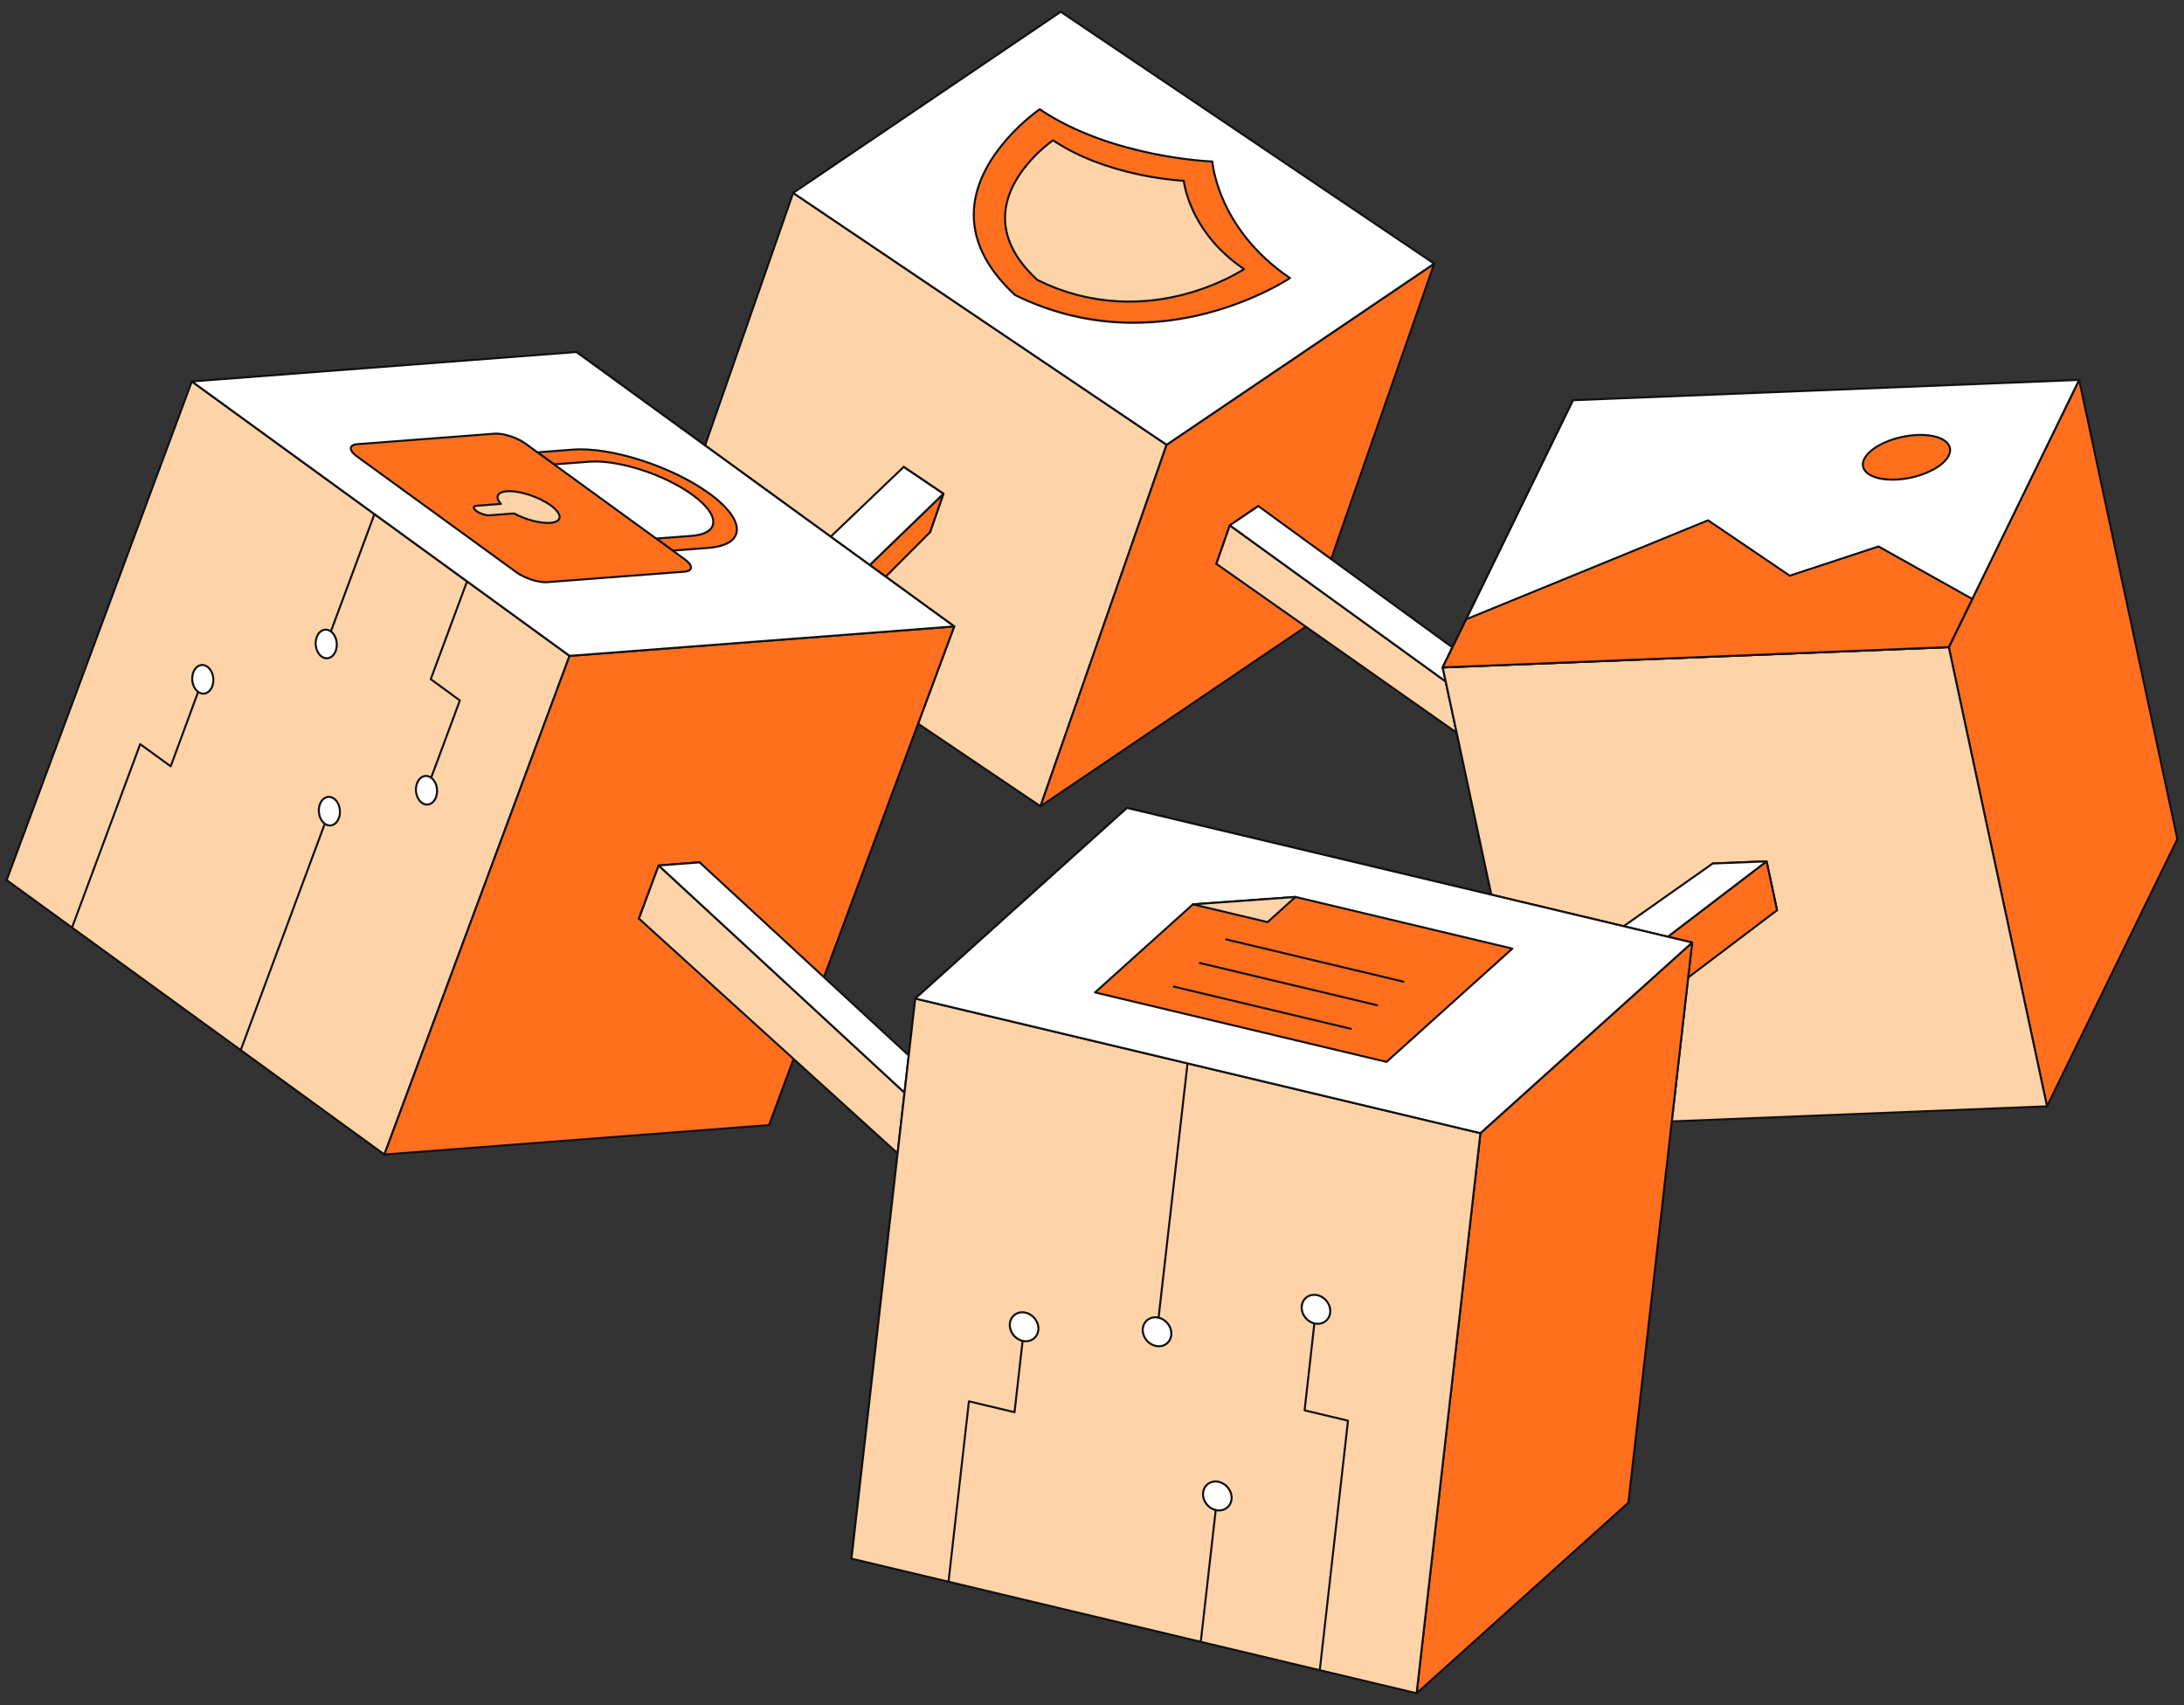 <svg width="146" height="114" viewBox="0 0 146 114" fill="none" xmlns="http://www.w3.org/2000/svg">
<rect x="0" y="0" width="146" height="114" fill="#333333" stroke="none"/>
<g clip-path="url(#clip0_2154_36702)">
<path d="M77.988 29.738L69.557 53.908L44.591 37.068L53.022 12.898L77.988 29.738Z" fill="#FFD3A8"/>
<path d="M69.557 53.976C69.544 53.976 69.531 53.972 69.519 53.964L44.553 37.124C44.541 37.116 44.532 37.103 44.527 37.089C44.522 37.075 44.522 37.059 44.527 37.045L52.958 12.876C52.962 12.866 52.967 12.857 52.975 12.849C52.982 12.842 52.991 12.837 53.001 12.833C53.011 12.83 53.021 12.829 53.032 12.831C53.042 12.832 53.052 12.836 53.061 12.841L78.026 29.682C78.039 29.69 78.048 29.702 78.053 29.717C78.058 29.731 78.058 29.746 78.053 29.761L69.621 53.93C69.617 53.944 69.608 53.955 69.597 53.963C69.585 53.972 69.571 53.976 69.557 53.976ZM44.673 37.041L69.522 53.802L77.907 29.765L53.058 13.004L44.673 37.041H44.673Z" fill="#111111"/>
<path d="M63.068 33.013L60.41 31.22L59.512 33.794L62.17 35.587L63.068 33.013Z" fill="white"/>
<path d="M62.17 35.655C62.157 35.655 62.144 35.651 62.132 35.643L59.474 33.85C59.461 33.841 59.452 33.829 59.447 33.815C59.443 33.801 59.443 33.785 59.448 33.771L60.345 31.197C60.349 31.187 60.355 31.178 60.362 31.171C60.369 31.164 60.378 31.158 60.388 31.155C60.398 31.152 60.409 31.151 60.419 31.152C60.429 31.154 60.439 31.157 60.448 31.163L63.106 32.956C63.119 32.965 63.128 32.977 63.133 32.991C63.138 33.006 63.137 33.021 63.132 33.035L62.235 35.609C62.23 35.622 62.221 35.634 62.21 35.642C62.198 35.65 62.184 35.655 62.17 35.655ZM59.593 33.766L62.135 35.481L62.987 33.04L60.445 31.325L59.593 33.766H59.593Z" fill="#111111"/>
<path d="M77.988 29.738L95.877 17.627L87.446 41.797L69.557 53.908L77.988 29.738Z" fill="#FF6F1E"/>
<path d="M69.557 53.976C69.546 53.976 69.536 53.973 69.526 53.968C69.516 53.963 69.508 53.956 69.502 53.947C69.496 53.938 69.492 53.928 69.49 53.917C69.488 53.907 69.49 53.896 69.493 53.886L77.924 29.716C77.929 29.702 77.938 29.69 77.95 29.682L95.839 17.571C95.851 17.563 95.865 17.559 95.879 17.559C95.893 17.56 95.907 17.564 95.918 17.573C95.93 17.582 95.938 17.594 95.942 17.608C95.946 17.621 95.946 17.636 95.941 17.649L87.51 41.819C87.505 41.833 87.496 41.845 87.484 41.853L69.595 53.964C69.584 53.972 69.571 53.976 69.557 53.976ZM78.045 29.782L69.689 53.736L87.389 41.753L95.745 17.798L78.045 29.782Z" fill="#111111"/>
<path d="M83.22 36.41L84.118 33.836L82.213 35.126L81.315 37.7L83.22 36.41Z" fill="white"/>
<path d="M81.316 37.767C81.305 37.767 81.294 37.765 81.284 37.76C81.275 37.755 81.266 37.748 81.26 37.739C81.254 37.73 81.25 37.72 81.248 37.709C81.247 37.698 81.248 37.687 81.251 37.677L82.149 35.103C82.154 35.09 82.163 35.078 82.175 35.069L84.08 33.78C84.092 33.772 84.106 33.768 84.12 33.768C84.135 33.769 84.148 33.773 84.16 33.782C84.171 33.791 84.179 33.803 84.183 33.817C84.188 33.83 84.187 33.845 84.183 33.858L83.285 36.432C83.28 36.446 83.271 36.458 83.259 36.466L81.354 37.756C81.342 37.764 81.329 37.767 81.316 37.767ZM82.27 35.17L81.447 37.528L83.164 36.366L83.987 34.008L82.27 35.17Z" fill="#111111"/>
<path d="M53.023 12.898L70.911 0.787L95.877 17.627L77.988 29.738L53.023 12.898Z" fill="white"/>
<path d="M77.988 29.806C77.975 29.806 77.962 29.802 77.95 29.794L52.985 12.954C52.975 12.948 52.968 12.94 52.963 12.93C52.957 12.92 52.955 12.909 52.955 12.898C52.955 12.887 52.957 12.876 52.962 12.866C52.968 12.856 52.975 12.848 52.984 12.841L70.873 0.73C70.884 0.723 70.898 0.719 70.911 0.719C70.925 0.719 70.938 0.723 70.949 0.73L95.915 17.571C95.924 17.577 95.932 17.585 95.937 17.595C95.942 17.605 95.945 17.616 95.945 17.627C95.945 17.638 95.942 17.649 95.937 17.659C95.932 17.669 95.924 17.677 95.915 17.683L78.027 29.794C78.015 29.802 78.002 29.806 77.988 29.806ZM53.144 12.898L77.988 29.656L95.756 17.627L70.911 0.869L53.144 12.898V12.898Z" fill="#111111"/>
<path d="M81.044 10.799C81.044 10.799 74.373 10.59 69.504 7.306C69.504 7.306 60.797 13.2 67.856 19.726C77.527 24.485 86.233 18.59 86.233 18.59C81.364 15.306 81.044 10.799 81.044 10.799Z" fill="#FF6F1E"/>
<path d="M75.775 21.65C75.45 21.65 75.126 21.642 74.804 21.625C72.388 21.495 70.041 20.877 67.827 19.788C67.821 19.785 67.815 19.781 67.811 19.776C65.821 17.937 64.89 15.969 65.044 13.928C65.335 10.088 69.425 7.277 69.466 7.249C69.477 7.242 69.49 7.238 69.504 7.238C69.518 7.238 69.531 7.242 69.542 7.249C74.339 10.485 80.979 10.729 81.046 10.731C81.063 10.731 81.079 10.738 81.091 10.75C81.103 10.761 81.11 10.777 81.112 10.794C81.112 10.805 81.2 11.931 81.877 13.441C82.502 14.834 83.772 16.848 86.272 18.534C86.281 18.54 86.288 18.549 86.294 18.558C86.299 18.568 86.302 18.579 86.302 18.59C86.302 18.602 86.299 18.613 86.294 18.622C86.288 18.632 86.281 18.641 86.272 18.647C86.25 18.662 84.046 20.137 80.689 21.009C79.045 21.436 77.397 21.65 75.775 21.65L75.775 21.65ZM67.895 19.67C72.869 22.114 77.579 21.675 80.654 20.877C83.622 20.107 85.678 18.864 86.111 18.589C83.638 16.895 82.376 14.886 81.751 13.491C81.154 12.16 81.01 11.12 80.982 10.864C80.305 10.832 74.087 10.457 69.505 7.388C69.094 7.68 65.45 10.361 65.18 13.939C65.029 15.934 65.943 17.862 67.895 19.67Z" fill="#111111"/>
<path d="M79.137 12.089C79.137 12.089 74.113 11.886 70.396 9.379C70.396 9.379 63.933 13.754 69.348 18.717C76.701 22.367 83.164 17.991 83.164 17.991C79.448 15.484 79.137 12.089 79.137 12.089Z" fill="#FFD3A8"/>
<path d="M75.48 20.233C73.635 20.233 71.517 19.869 69.318 18.777C69.312 18.775 69.307 18.771 69.302 18.767C67.746 17.34 67.015 15.821 67.13 14.253C67.34 11.397 70.328 9.343 70.358 9.322C70.37 9.315 70.383 9.311 70.397 9.311C70.41 9.311 70.423 9.315 70.435 9.322C74.092 11.789 79.09 12.019 79.14 12.022C79.156 12.022 79.172 12.029 79.184 12.04C79.196 12.052 79.203 12.067 79.205 12.083C79.208 12.117 79.558 15.476 83.202 17.935C83.212 17.941 83.219 17.949 83.225 17.959C83.23 17.969 83.232 17.98 83.232 17.991C83.233 18.002 83.23 18.013 83.225 18.023C83.219 18.033 83.212 18.041 83.203 18.047C83.186 18.058 81.548 19.155 79.03 19.788C78.046 20.036 76.837 20.233 75.48 20.233L75.48 20.233ZM69.387 18.66C73.162 20.531 76.693 20.235 78.992 19.658C81.165 19.112 82.676 18.218 83.041 17.989C79.684 15.68 79.14 12.615 79.076 12.154C78.507 12.121 73.869 11.782 70.397 9.461C70.053 9.707 67.457 11.646 67.266 14.263C67.154 15.786 67.868 17.265 69.387 18.66Z" fill="#111111"/>
<path d="M45.657 52.132L62.17 35.587L63.068 33.013L46.975 48.582L45.657 52.132Z" fill="#FF6F1E"/>
<path d="M45.657 52.2C45.646 52.2 45.635 52.198 45.625 52.193C45.616 52.188 45.607 52.18 45.601 52.171C45.595 52.162 45.591 52.152 45.589 52.141C45.588 52.13 45.589 52.119 45.593 52.109L46.911 48.558C46.915 48.549 46.92 48.54 46.928 48.533L63.021 32.964C63.032 32.953 63.046 32.947 63.062 32.945C63.077 32.944 63.092 32.947 63.105 32.956C63.118 32.964 63.128 32.976 63.133 32.991C63.138 33.005 63.138 33.021 63.133 33.035L62.235 35.609C62.231 35.619 62.226 35.627 62.219 35.635L45.705 52.18C45.699 52.187 45.691 52.192 45.683 52.195C45.675 52.199 45.666 52.2 45.657 52.2ZM47.033 48.62L45.829 51.863L62.111 35.55L62.91 33.261L47.033 48.62Z" fill="#111111"/>
<path d="M60.41 31.22L63.068 33.013L46.975 48.582L44.286 46.628L60.41 31.22Z" fill="white"/>
<path d="M46.975 48.65C46.961 48.65 46.947 48.646 46.935 48.637L44.246 46.683C44.238 46.678 44.231 46.67 44.226 46.661C44.221 46.653 44.219 46.643 44.218 46.633C44.217 46.623 44.219 46.613 44.222 46.604C44.226 46.594 44.232 46.586 44.239 46.579L60.363 31.171C60.374 31.16 60.388 31.153 60.404 31.152C60.419 31.151 60.435 31.155 60.448 31.163L63.106 32.957C63.115 32.962 63.122 32.97 63.127 32.979C63.132 32.987 63.135 32.997 63.136 33.007C63.137 33.017 63.135 33.027 63.132 33.037C63.128 33.046 63.123 33.055 63.115 33.062L47.022 48.631C47.01 48.644 46.993 48.65 46.975 48.65L46.975 48.65ZM44.392 46.621L46.969 48.494L62.961 33.023L60.417 31.307L44.392 46.621Z" fill="#111111"/>
<path d="M63.787 41.883L51.408 75.224L26.155 56.877L38.535 23.536L63.787 41.883Z" fill="white"/>
<path d="M51.408 75.292C51.393 75.292 51.379 75.288 51.368 75.279L26.115 56.931C26.103 56.923 26.094 56.91 26.09 56.896C26.085 56.882 26.086 56.867 26.091 56.853L38.471 23.512C38.474 23.502 38.48 23.493 38.488 23.486C38.496 23.479 38.505 23.474 38.515 23.47C38.525 23.467 38.536 23.467 38.546 23.468C38.556 23.47 38.566 23.474 38.575 23.481L63.827 41.828C63.839 41.837 63.848 41.85 63.852 41.864C63.857 41.878 63.856 41.893 63.851 41.907L51.471 75.248C51.467 75.261 51.458 75.272 51.447 75.28C51.435 75.288 51.422 75.292 51.408 75.292ZM26.237 56.852L51.375 75.117L63.706 41.908L38.567 23.643L26.237 56.852Z" fill="#111111"/>
<path d="M46.975 48.582L44.286 46.628L42.968 50.179L45.657 52.133L46.975 48.582Z" fill="white"/>
<path d="M45.657 52.2C45.642 52.2 45.628 52.196 45.617 52.188L42.928 50.234C42.916 50.225 42.907 50.213 42.902 50.198C42.898 50.184 42.898 50.169 42.904 50.155L44.222 46.605C44.226 46.595 44.231 46.586 44.239 46.579C44.247 46.572 44.256 46.566 44.266 46.563C44.276 46.56 44.287 46.559 44.297 46.561C44.307 46.563 44.317 46.567 44.326 46.573L47.015 48.527C47.027 48.536 47.035 48.548 47.04 48.562C47.044 48.577 47.044 48.592 47.038 48.606L45.72 52.156C45.715 52.169 45.707 52.18 45.695 52.188C45.684 52.196 45.67 52.2 45.657 52.2ZM43.049 50.154L45.624 52.025L46.893 48.607L44.318 46.736L43.049 50.154Z" fill="#111111"/>
<path d="M38.076 43.851L25.697 77.192L0.444 58.844L12.823 25.503L38.076 43.851Z" fill="#FFD3A8"/>
<path d="M25.697 77.26C25.682 77.26 25.668 77.255 25.657 77.247L0.404 58.899C0.392 58.89 0.383 58.878 0.379 58.864C0.375 58.849 0.375 58.834 0.38 58.82L12.76 25.479C12.764 25.47 12.769 25.461 12.777 25.453C12.785 25.446 12.794 25.441 12.804 25.438C12.814 25.435 12.825 25.434 12.835 25.436C12.845 25.438 12.855 25.442 12.864 25.448L38.116 43.796C38.128 43.805 38.137 43.817 38.142 43.831C38.146 43.845 38.145 43.861 38.14 43.874L25.761 77.215C25.756 77.228 25.747 77.24 25.736 77.248C25.724 77.255 25.711 77.26 25.697 77.26V77.26ZM0.526 58.819L25.664 77.084L37.995 43.876L12.856 25.611L0.526 58.819Z" fill="#111111"/>
<path d="M28.824 52.066C28.813 52.066 28.802 52.063 28.793 52.058C28.783 52.053 28.774 52.046 28.768 52.037C28.762 52.028 28.758 52.017 28.757 52.006C28.755 51.995 28.756 51.984 28.76 51.974L30.659 46.859L28.755 45.464C28.744 45.456 28.735 45.443 28.73 45.429C28.726 45.415 28.727 45.4 28.732 45.386L31.158 38.847C31.161 38.839 31.166 38.831 31.172 38.825C31.178 38.818 31.186 38.813 31.194 38.809C31.202 38.805 31.211 38.803 31.22 38.803C31.229 38.803 31.238 38.804 31.246 38.807C31.254 38.81 31.262 38.815 31.268 38.821C31.275 38.827 31.28 38.834 31.284 38.843C31.288 38.851 31.29 38.859 31.29 38.868C31.29 38.877 31.289 38.886 31.286 38.895L28.877 45.385L30.78 46.779C30.792 46.788 30.801 46.801 30.805 46.815C30.81 46.829 30.809 46.844 30.804 46.858L28.888 52.021C28.883 52.034 28.874 52.046 28.863 52.054C28.852 52.062 28.838 52.066 28.824 52.066L28.824 52.066ZM22.116 42.296C22.105 42.296 22.094 42.293 22.084 42.288C22.074 42.283 22.066 42.276 22.06 42.267C22.054 42.258 22.05 42.248 22.048 42.237C22.047 42.226 22.048 42.215 22.052 42.204L24.968 34.35C24.971 34.342 24.976 34.334 24.982 34.327C24.988 34.32 24.995 34.315 25.003 34.311C25.012 34.307 25.021 34.305 25.03 34.304C25.039 34.304 25.048 34.306 25.056 34.309C25.065 34.312 25.072 34.317 25.079 34.323C25.086 34.329 25.091 34.336 25.095 34.345C25.098 34.353 25.1 34.362 25.101 34.371C25.101 34.38 25.099 34.389 25.096 34.397L22.18 42.252C22.169 42.279 22.143 42.296 22.116 42.296V42.296ZM16.102 70.25C16.091 70.25 16.081 70.248 16.071 70.243C16.061 70.237 16.053 70.23 16.046 70.221C16.04 70.212 16.036 70.202 16.035 70.191C16.033 70.18 16.035 70.169 16.038 70.159L21.663 55.011C21.666 55.003 21.67 54.995 21.676 54.988C21.683 54.982 21.69 54.976 21.698 54.972C21.706 54.969 21.715 54.966 21.724 54.966C21.733 54.966 21.742 54.967 21.751 54.97C21.759 54.973 21.767 54.978 21.773 54.984C21.78 54.99 21.785 54.998 21.789 55.006C21.793 55.014 21.795 55.023 21.795 55.032C21.795 55.041 21.794 55.05 21.79 55.059L16.166 70.206C16.156 70.233 16.13 70.25 16.102 70.25V70.25ZM4.825 62.059C4.814 62.059 4.804 62.056 4.794 62.051C4.784 62.046 4.776 62.038 4.769 62.029C4.763 62.02 4.759 62.01 4.758 61.999C4.756 61.988 4.758 61.977 4.762 61.967L9.308 49.731C9.312 49.721 9.318 49.712 9.325 49.705C9.333 49.698 9.342 49.693 9.352 49.69C9.362 49.687 9.373 49.686 9.383 49.688C9.393 49.69 9.403 49.694 9.412 49.7L11.379 51.129L13.197 46.195C13.203 46.178 13.216 46.164 13.232 46.157C13.248 46.149 13.267 46.148 13.284 46.155C13.301 46.161 13.315 46.174 13.322 46.19C13.33 46.206 13.331 46.225 13.324 46.242L11.475 51.261C11.472 51.27 11.466 51.279 11.458 51.286C11.451 51.294 11.441 51.299 11.431 51.302C11.421 51.305 11.411 51.306 11.4 51.304C11.39 51.302 11.38 51.298 11.372 51.292L9.404 49.863L4.889 62.014C4.879 62.042 4.853 62.059 4.825 62.059L4.825 62.059Z" fill="#111111"/>
<path d="M22.119 42.217C22.087 42.193 22.051 42.172 22.015 42.155C21.688 41.998 21.328 42.177 21.172 42.595C21 43.058 21.145 43.64 21.496 43.895C21.847 44.15 22.271 43.981 22.443 43.518C22.599 43.1 22.496 42.585 22.216 42.301C22.186 42.271 22.154 42.243 22.119 42.217Z" fill="white"/>
<path d="M21.841 44.082C21.709 44.082 21.577 44.037 21.457 43.95C21.083 43.679 20.927 43.06 21.109 42.571C21.198 42.33 21.355 42.154 21.551 42.075C21.71 42.01 21.885 42.017 22.044 42.093C22.084 42.112 22.123 42.135 22.16 42.162C22.196 42.189 22.232 42.219 22.265 42.253C22.568 42.562 22.67 43.103 22.508 43.542C22.41 43.803 22.23 43.991 22.013 44.056C21.957 44.073 21.899 44.082 21.841 44.082ZM21.776 42.166C21.717 42.166 21.659 42.178 21.602 42.201C21.442 42.265 21.312 42.414 21.237 42.618C21.075 43.054 21.209 43.602 21.537 43.84C21.673 43.94 21.829 43.97 21.973 43.926C22.15 43.873 22.298 43.716 22.38 43.494C22.523 43.109 22.432 42.617 22.168 42.349C22.14 42.32 22.11 42.294 22.08 42.272C22.05 42.251 22.019 42.232 21.986 42.216C21.917 42.183 21.846 42.166 21.776 42.166H21.776Z" fill="#111111"/>
<path d="M22.331 53.397C21.98 53.142 21.557 53.312 21.385 53.775C21.23 54.192 21.332 54.706 21.611 54.99C21.642 55.021 21.674 55.049 21.708 55.074C21.742 55.099 21.778 55.12 21.813 55.137C22.14 55.293 22.5 55.115 22.655 54.698C22.827 54.235 22.682 53.652 22.331 53.397Z" fill="white"/>
<path d="M22.053 55.261C21.96 55.26 21.868 55.239 21.784 55.198C21.743 55.179 21.705 55.156 21.668 55.129C21.631 55.102 21.595 55.071 21.563 55.038C21.26 54.73 21.159 54.189 21.321 53.752C21.418 53.489 21.599 53.302 21.816 53.236C22.002 53.179 22.199 53.217 22.371 53.342C22.744 53.614 22.9 54.232 22.719 54.721C22.629 54.962 22.473 55.138 22.277 55.217C22.206 55.246 22.13 55.261 22.053 55.261ZM21.986 53.347C21.942 53.347 21.898 53.353 21.855 53.366C21.679 53.419 21.531 53.577 21.449 53.799C21.306 54.183 21.397 54.675 21.66 54.942C21.688 54.971 21.718 54.997 21.748 55.019C21.779 55.041 21.81 55.06 21.842 55.075C21.969 55.136 22.102 55.141 22.226 55.09C22.386 55.026 22.515 54.878 22.591 54.674C22.753 54.238 22.618 53.69 22.291 53.452C22.195 53.383 22.09 53.347 21.986 53.347H21.986Z" fill="#111111"/>
<path d="M13.868 44.58C13.518 44.325 13.094 44.494 12.921 44.957C12.766 45.375 12.869 45.89 13.148 46.174C13.201 46.235 13.268 46.284 13.35 46.321C13.677 46.477 14.037 46.299 14.192 45.881C14.364 45.417 14.219 44.835 13.868 44.58Z" fill="white"/>
<path d="M13.59 46.444C13.497 46.444 13.405 46.423 13.321 46.382C13.231 46.343 13.155 46.287 13.096 46.218C12.797 45.914 12.695 45.372 12.857 44.934C12.954 44.672 13.135 44.484 13.352 44.419C13.539 44.362 13.736 44.4 13.908 44.525C14.281 44.796 14.438 45.415 14.256 45.904C14.166 46.145 14.009 46.322 13.814 46.401C13.743 46.43 13.667 46.444 13.59 46.445L13.59 46.444ZM13.523 44.53C13.479 44.53 13.435 44.536 13.392 44.549C13.215 44.602 13.067 44.76 12.985 44.981C12.842 45.366 12.933 45.858 13.197 46.127C13.245 46.183 13.305 46.227 13.378 46.259C13.505 46.32 13.638 46.325 13.763 46.275C13.923 46.21 14.052 46.062 14.128 45.857C14.29 45.421 14.155 44.873 13.828 44.635C13.732 44.565 13.627 44.529 13.523 44.529L13.523 44.53Z" fill="#111111"/>
<path d="M28.824 51.998C28.791 51.973 28.755 51.952 28.718 51.934C28.392 51.779 28.032 51.957 27.877 52.375C27.705 52.838 27.85 53.421 28.201 53.676C28.551 53.93 28.975 53.761 29.147 53.298C29.302 52.88 29.199 52.365 28.921 52.081C28.891 52.051 28.859 52.023 28.824 51.998Z" fill="white"/>
<path d="M28.544 53.862C28.412 53.862 28.28 53.817 28.161 53.73C27.787 53.459 27.631 52.84 27.813 52.351C27.902 52.111 28.059 51.934 28.255 51.855C28.413 51.791 28.588 51.797 28.747 51.873C28.788 51.892 28.827 51.915 28.864 51.943C28.9 51.969 28.936 52 28.969 52.034C29.272 52.342 29.373 52.883 29.211 53.321C29.114 53.583 28.933 53.771 28.716 53.836C28.66 53.853 28.602 53.862 28.544 53.862ZM28.48 51.947C28.421 51.947 28.362 51.958 28.305 51.981C28.146 52.046 28.017 52.194 27.941 52.398C27.779 52.834 27.913 53.383 28.241 53.62C28.377 53.719 28.532 53.75 28.676 53.706C28.853 53.653 29.001 53.495 29.083 53.274C29.226 52.889 29.135 52.397 28.872 52.129C28.845 52.101 28.815 52.076 28.784 52.053C28.754 52.031 28.722 52.012 28.689 51.996C28.62 51.963 28.55 51.947 28.48 51.947L28.48 51.947Z" fill="#111111"/>
<path d="M38.076 43.851L63.787 41.883L51.408 75.224L25.697 77.192L38.076 43.851Z" fill="#FF6F1E"/>
<path d="M25.697 77.26C25.686 77.26 25.675 77.257 25.665 77.252C25.656 77.247 25.647 77.24 25.641 77.231C25.635 77.222 25.631 77.211 25.63 77.2C25.628 77.189 25.629 77.178 25.633 77.168L38.013 43.827C38.017 43.815 38.025 43.805 38.036 43.797C38.046 43.789 38.058 43.784 38.071 43.783L63.782 41.816C63.805 41.815 63.828 41.824 63.842 41.843C63.849 41.852 63.853 41.862 63.855 41.874C63.856 41.885 63.855 41.897 63.851 41.907L51.472 75.248C51.467 75.26 51.459 75.271 51.449 75.279C51.438 75.287 51.426 75.291 51.413 75.292L25.702 77.26C25.7 77.26 25.699 77.26 25.697 77.26ZM38.125 43.916L25.798 77.116L51.359 75.16L63.687 41.959L38.125 43.916Z" fill="#111111"/>
<path d="M45.452 61.208L46.77 57.658L44.032 57.867L42.714 61.418L45.452 61.208Z" fill="white"/>
<path d="M42.714 61.486C42.703 61.486 42.692 61.483 42.682 61.478C42.672 61.473 42.664 61.466 42.658 61.457C42.651 61.448 42.647 61.437 42.646 61.426C42.645 61.416 42.646 61.404 42.65 61.394L43.968 57.844C43.972 57.832 43.98 57.821 43.991 57.813C44.001 57.805 44.014 57.801 44.027 57.8L46.764 57.59C46.788 57.589 46.81 57.599 46.824 57.617C46.838 57.636 46.842 57.66 46.833 57.682L45.515 61.232C45.511 61.244 45.503 61.255 45.492 61.263C45.482 61.27 45.47 61.275 45.457 61.276L42.719 61.486C42.717 61.486 42.715 61.486 42.714 61.486ZM44.08 57.932L42.814 61.342L45.403 61.144L46.669 57.734L44.08 57.932Z" fill="#111111"/>
<path d="M12.824 25.503L38.535 23.536L63.787 41.883L38.076 43.851L12.824 25.503Z" fill="white"/>
<path d="M38.077 43.919C38.062 43.919 38.048 43.914 38.037 43.906L12.784 25.558C12.773 25.55 12.764 25.538 12.76 25.525C12.755 25.512 12.755 25.498 12.758 25.485C12.766 25.457 12.79 25.437 12.819 25.435L38.53 23.468C38.546 23.467 38.562 23.471 38.575 23.48L63.828 41.828C63.851 41.845 63.861 41.874 63.853 41.902C63.849 41.915 63.842 41.927 63.831 41.936C63.82 41.945 63.807 41.95 63.793 41.951L38.082 43.919C38.08 43.919 38.078 43.919 38.077 43.919L38.077 43.919ZM13.014 25.557L38.096 43.781L63.598 41.83L38.515 23.605L13.014 25.557Z" fill="#111111"/>
<path d="M47.416 32.996C44.922 31.184 40.829 29.869 38.291 30.063L35.928 30.244L37.035 31.048L39.398 30.867C41.315 30.721 44.407 31.714 46.29 33.082C48.172 34.45 48.144 35.682 46.227 35.829L43.864 36.01L44.971 36.814L47.334 36.633C49.872 36.439 49.909 34.807 47.416 32.996" fill="#FF6F1E"/>
<path d="M44.971 36.882C44.957 36.882 44.943 36.878 44.931 36.869L43.824 36.065C43.812 36.056 43.804 36.045 43.8 36.032C43.795 36.019 43.795 36.005 43.798 35.991C43.802 35.978 43.81 35.966 43.821 35.957C43.831 35.948 43.845 35.943 43.859 35.942L46.222 35.761C46.996 35.702 47.483 35.458 47.591 35.073C47.735 34.567 47.246 33.861 46.25 33.138C44.378 31.778 41.307 30.79 39.404 30.936L37.041 31.116C37.025 31.118 37.009 31.113 36.996 31.104L35.888 30.299C35.877 30.291 35.869 30.279 35.864 30.266C35.859 30.253 35.859 30.239 35.863 30.226C35.867 30.212 35.874 30.2 35.885 30.191C35.896 30.183 35.909 30.177 35.923 30.176L38.286 29.995C40.838 29.8 44.952 31.122 47.456 32.941C48.832 33.941 49.501 34.938 49.292 35.676C49.177 36.085 48.744 36.594 47.339 36.701L44.976 36.882C44.975 36.882 44.973 36.882 44.971 36.882L44.971 36.882ZM44.053 36.063L44.991 36.745L47.329 36.566C48.364 36.486 49.015 36.157 49.161 35.639C49.354 34.959 48.703 34.016 47.376 33.051C44.894 31.248 40.821 29.938 38.297 30.131L36.118 30.298L37.055 30.979L39.394 30.8C41.324 30.653 44.436 31.651 46.33 33.028C47.375 33.787 47.882 34.546 47.722 35.11C47.634 35.424 47.303 35.815 46.232 35.897L44.053 36.063Z" fill="#111111"/>
<path d="M45.775 37.398L44.971 36.814L43.864 36.01L37.036 31.048L35.928 30.244L35.125 29.66C34.56 29.25 33.637 28.952 33.061 28.997L23.888 29.698C23.314 29.742 23.305 30.111 23.87 30.521L34.52 38.259C35.085 38.67 36.009 38.967 36.584 38.922L45.756 38.221C46.332 38.176 46.34 37.809 45.775 37.398" fill="#FF6F1E"/>
<path d="M36.468 38.995C35.877 38.995 35.017 38.705 34.48 38.314L23.829 30.576C23.494 30.333 23.34 30.093 23.394 29.901C23.425 29.792 23.534 29.657 23.883 29.631L33.056 28.929C33.644 28.884 34.59 29.187 35.165 29.605L45.815 37.343C46.15 37.587 46.305 37.827 46.251 38.019C46.22 38.127 46.11 38.262 45.761 38.289L36.589 38.99C36.548 38.993 36.508 38.995 36.468 38.995L36.468 38.995ZM33.18 29.06C33.141 29.06 33.103 29.062 33.066 29.064L23.893 29.766C23.686 29.782 23.551 29.845 23.525 29.938C23.497 30.038 23.583 30.229 23.91 30.466L34.56 38.204C35.112 38.606 36.018 38.898 36.578 38.855L45.751 38.153C45.959 38.137 46.094 38.075 46.12 37.982C46.148 37.882 46.062 37.691 45.735 37.453L35.085 29.715C34.568 29.34 33.743 29.06 33.18 29.06Z" fill="#111111"/>
<path d="M36.815 33.789C36.012 33.206 34.699 32.784 33.882 32.847C33.221 32.898 33.088 33.25 33.486 33.692L31.858 33.817C31.612 33.836 31.608 33.993 31.85 34.169C32.092 34.345 32.488 34.472 32.734 34.453L34.362 34.329C35.14 34.742 36.127 35.009 36.788 34.959C37.606 34.896 37.617 34.372 36.815 33.789" fill="#FFD3A8"/>
<path d="M36.621 35.033C35.975 35.033 35.09 34.788 34.348 34.398L32.74 34.521C32.476 34.541 32.067 34.411 31.81 34.224C31.652 34.11 31.581 33.992 31.609 33.893C31.625 33.834 31.681 33.762 31.853 33.749L33.35 33.634C33.169 33.391 33.176 33.216 33.22 33.107C33.272 32.976 33.428 32.813 33.877 32.779C34.707 32.716 36.043 33.144 36.855 33.734C37.321 34.073 37.537 34.403 37.464 34.664C37.422 34.809 37.273 34.99 36.794 35.026C36.736 35.031 36.679 35.033 36.621 35.033L36.621 35.033ZM34.363 34.261C34.374 34.261 34.385 34.264 34.395 34.269C35.187 34.69 36.148 34.94 36.783 34.891C37.096 34.867 37.291 34.773 37.333 34.627C37.388 34.431 37.18 34.138 36.775 33.844C35.985 33.27 34.69 32.853 33.888 32.915C33.592 32.937 33.4 33.024 33.346 33.157C33.297 33.282 33.364 33.455 33.537 33.646C33.545 33.656 33.551 33.667 33.553 33.68C33.556 33.693 33.554 33.706 33.549 33.717C33.545 33.729 33.537 33.739 33.526 33.747C33.516 33.754 33.504 33.759 33.491 33.76L31.863 33.884C31.786 33.89 31.745 33.912 31.74 33.93C31.733 33.955 31.767 34.025 31.89 34.114C32.117 34.279 32.501 34.404 32.729 34.386L34.357 34.261C34.359 34.261 34.361 34.261 34.363 34.261V34.261Z" fill="#111111"/>
<path d="M82.213 35.126L103.271 50.359L103.97 53.629L81.315 37.7L82.213 35.126Z" fill="#FFD3A8"/>
<path d="M103.971 53.697C103.957 53.697 103.943 53.693 103.932 53.684L81.276 37.755C81.264 37.747 81.255 37.734 81.251 37.72C81.246 37.706 81.246 37.691 81.251 37.677L82.149 35.103C82.153 35.093 82.158 35.084 82.166 35.077C82.174 35.07 82.183 35.064 82.193 35.061C82.203 35.058 82.214 35.057 82.224 35.059C82.235 35.06 82.245 35.065 82.253 35.071L103.311 50.304C103.325 50.314 103.334 50.329 103.338 50.345L104.037 53.615C104.039 53.625 104.039 53.635 104.037 53.645C104.035 53.655 104.03 53.664 104.024 53.672C104.017 53.68 104.009 53.686 104 53.69C103.991 53.695 103.981 53.697 103.971 53.697L103.971 53.697ZM81.397 37.673L103.868 53.473L103.21 50.399L82.248 35.234L81.397 37.673H81.397Z" fill="#111111"/>
<path d="M103.271 50.359L104.199 48.457L84.118 33.836L82.213 35.126L103.271 50.359Z" fill="white"/>
<path d="M103.272 50.427C103.257 50.427 103.243 50.423 103.232 50.414L82.174 35.181C82.165 35.175 82.158 35.166 82.153 35.156C82.148 35.146 82.145 35.136 82.145 35.125C82.146 35.114 82.148 35.103 82.154 35.093C82.159 35.084 82.166 35.075 82.175 35.069L84.08 33.78C84.104 33.764 84.135 33.764 84.159 33.781L104.24 48.402C104.266 48.421 104.275 48.457 104.261 48.487L103.333 50.389C103.327 50.401 103.319 50.41 103.308 50.417C103.297 50.424 103.284 50.427 103.272 50.427ZM82.332 35.127L103.246 50.257L104.113 48.478L84.117 33.919L82.332 35.127Z" fill="#111111"/>
<path d="M96.445 44.625L105.159 26.758L111.725 57.46L103.011 75.327L96.445 44.625Z" fill="white"/>
<path d="M103.011 75.395C102.995 75.395 102.98 75.39 102.968 75.38C102.956 75.37 102.948 75.357 102.944 75.341L96.378 44.639C96.375 44.624 96.377 44.608 96.383 44.595L105.097 26.728C105.103 26.715 105.113 26.705 105.126 26.698C105.138 26.691 105.153 26.688 105.167 26.69C105.181 26.692 105.194 26.698 105.204 26.708C105.215 26.717 105.222 26.73 105.225 26.744L111.791 57.446C111.795 57.461 111.793 57.477 111.786 57.49L103.072 75.357C103.067 75.368 103.058 75.378 103.047 75.385C103.036 75.392 103.024 75.395 103.011 75.395ZM96.516 44.633L103.036 75.12L111.653 57.452L105.133 26.965L96.516 44.633Z" fill="#111111"/>
<path d="M103.271 50.359L104.199 48.457L104.899 51.726L103.971 53.629L103.271 50.359Z" fill="white"/>
<path d="M103.97 53.697C103.955 53.697 103.94 53.691 103.928 53.682C103.916 53.672 103.907 53.658 103.904 53.643L103.205 50.373C103.201 50.359 103.203 50.343 103.21 50.33L104.138 48.427C104.144 48.414 104.154 48.404 104.167 48.397C104.179 48.39 104.193 48.387 104.207 48.389C104.221 48.391 104.235 48.397 104.245 48.407C104.255 48.416 104.263 48.429 104.266 48.443L104.965 51.712C104.968 51.727 104.966 51.742 104.959 51.756L104.032 53.658C104.026 53.67 104.017 53.68 104.006 53.686C103.996 53.693 103.983 53.697 103.97 53.697ZM103.343 50.368L103.996 53.422L104.827 51.717L104.174 48.664L103.343 50.368Z" fill="#111111"/>
<path d="M130.276 43.267L138.99 25.4L145.556 56.103L136.842 73.97L130.276 43.267Z" fill="#FF6F1E"/>
<path d="M136.842 74.038C136.827 74.038 136.812 74.032 136.8 74.023C136.788 74.013 136.779 73.999 136.776 73.984L130.21 43.281C130.206 43.266 130.208 43.251 130.215 43.237L138.929 25.37C138.935 25.358 138.945 25.347 138.957 25.34C138.97 25.333 138.984 25.331 138.998 25.333C139.012 25.334 139.025 25.34 139.036 25.35C139.046 25.36 139.053 25.372 139.056 25.386L145.623 56.089C145.626 56.103 145.624 56.119 145.618 56.133L136.904 73.999C136.898 74.011 136.889 74.021 136.879 74.027C136.868 74.034 136.855 74.038 136.842 74.038ZM130.347 43.276L136.868 73.763L145.485 56.094L138.965 25.607L130.347 43.276Z" fill="#111111"/>
<path d="M96.445 44.624L130.276 43.267L136.843 73.97L103.011 75.327L96.445 44.624Z" fill="#FFD3A8"/>
<path d="M103.011 75.395C102.979 75.395 102.951 75.373 102.944 75.341L96.378 44.639C96.376 44.629 96.376 44.619 96.378 44.609C96.38 44.599 96.385 44.59 96.391 44.583C96.397 44.575 96.404 44.568 96.413 44.564C96.422 44.559 96.432 44.557 96.442 44.556L130.273 43.199C130.308 43.197 130.336 43.221 130.342 43.253L136.909 73.956C136.911 73.965 136.911 73.975 136.909 73.985C136.907 73.995 136.902 74.004 136.896 74.012C136.89 74.019 136.882 74.026 136.874 74.03C136.865 74.035 136.855 74.037 136.845 74.038L103.014 75.395H103.011L103.011 75.395ZM96.528 44.689L103.066 75.257L136.759 73.905L130.221 43.337L96.528 44.689Z" fill="#111111"/>
<path d="M118.794 60.86L118.095 57.59L114.493 57.735L115.192 61.004L118.794 60.86Z" fill="white"/>
<path d="M115.192 61.072C115.16 61.072 115.132 61.05 115.125 61.018L114.426 57.749C114.424 57.739 114.424 57.729 114.426 57.72C114.428 57.71 114.433 57.701 114.439 57.693C114.445 57.685 114.452 57.679 114.461 57.674C114.47 57.67 114.48 57.667 114.49 57.667L118.092 57.522C118.125 57.519 118.155 57.544 118.162 57.576L118.861 60.845C118.863 60.855 118.863 60.865 118.861 60.875C118.858 60.885 118.854 60.894 118.848 60.901C118.842 60.909 118.834 60.916 118.825 60.92C118.817 60.925 118.807 60.927 118.797 60.928L115.194 61.072H115.192L115.192 61.072ZM114.576 57.8L115.246 60.934L118.711 60.795L118.04 57.661L114.576 57.8Z" fill="#111111"/>
<path d="M105.159 26.758L138.99 25.4L130.276 43.267L96.445 44.624L105.159 26.758Z" fill="white"/>
<path d="M96.445 44.692C96.433 44.692 96.422 44.689 96.412 44.684C96.401 44.678 96.393 44.67 96.387 44.66C96.381 44.651 96.377 44.639 96.377 44.628C96.376 44.616 96.378 44.605 96.383 44.594L105.097 26.728C105.108 26.705 105.131 26.691 105.156 26.689L138.987 25.332C139.013 25.33 139.034 25.343 139.047 25.363C139.06 25.383 139.061 25.409 139.051 25.43L130.337 43.297C130.332 43.308 130.323 43.317 130.313 43.324C130.303 43.331 130.291 43.334 130.279 43.335L96.447 44.692H96.445L96.445 44.692ZM105.202 26.824L96.556 44.552L130.233 43.201L138.879 25.473L105.202 26.824Z" fill="#111111"/>
<path d="M114.182 34.789L98.015 41.405L96.445 44.624L130.277 43.267L131.847 40.047L125.578 36.537L119.642 38.492L114.182 34.789Z" fill="#FF6F1E"/>
<path d="M96.445 44.693C96.433 44.693 96.422 44.69 96.412 44.684C96.402 44.678 96.393 44.67 96.387 44.66C96.381 44.651 96.378 44.64 96.377 44.628C96.376 44.617 96.379 44.605 96.384 44.595L97.954 41.375C97.962 41.36 97.974 41.348 97.99 41.342L114.157 34.725C114.167 34.721 114.178 34.72 114.19 34.721C114.201 34.722 114.212 34.726 114.221 34.732L119.653 38.417L125.557 36.472C125.575 36.466 125.595 36.468 125.611 36.477L131.88 39.988C131.895 39.996 131.907 40.011 131.912 40.027C131.917 40.044 131.916 40.062 131.908 40.077L130.338 43.297C130.332 43.308 130.324 43.318 130.314 43.324C130.304 43.331 130.292 43.335 130.279 43.335L96.448 44.693H96.445ZM98.065 41.458L96.556 44.552L130.233 43.201L131.758 40.075L125.571 36.611L119.664 38.556C119.654 38.56 119.643 38.561 119.633 38.559C119.623 38.558 119.613 38.554 119.604 38.548L114.175 34.865L98.065 41.458H98.065Z" fill="#111111"/>
<path d="M128.175 29.083C126.616 29.146 125.027 29.864 124.625 30.688C124.224 31.511 125.162 32.128 126.721 32.065C128.28 32.002 129.87 31.284 130.271 30.461C130.673 29.638 129.734 29.021 128.175 29.083Z" fill="#FF6F1E"/>
<path d="M126.504 32.138C125.575 32.138 124.867 31.891 124.587 31.463C124.431 31.224 124.423 30.946 124.564 30.658C124.974 29.815 126.593 29.079 128.172 29.015C129.209 28.974 130.008 29.224 130.309 29.686C130.465 29.924 130.473 30.203 130.332 30.491C129.921 31.333 128.303 32.07 126.723 32.133C126.65 32.136 126.577 32.138 126.504 32.138ZM128.178 29.151C126.643 29.213 125.077 29.915 124.686 30.717C124.566 30.963 124.571 31.189 124.701 31.388C124.972 31.803 125.744 32.035 126.718 31.997C128.252 31.936 129.819 31.233 130.21 30.431C130.33 30.185 130.325 29.959 130.195 29.76C129.924 29.345 129.151 29.112 128.178 29.151Z" fill="#111111"/>
<path d="M94.335 75.728L118.095 57.59L118.794 60.86L93.881 79.716L94.335 75.728Z" fill="#FF6F1E"/>
<path d="M93.882 79.784C93.872 79.784 93.862 79.782 93.854 79.778C93.845 79.774 93.837 79.768 93.831 79.761C93.824 79.754 93.82 79.745 93.817 79.736C93.814 79.727 93.813 79.718 93.814 79.708L94.268 75.72C94.269 75.711 94.272 75.702 94.276 75.694C94.281 75.686 94.287 75.679 94.294 75.674L118.054 57.536C118.063 57.529 118.074 57.525 118.085 57.523C118.096 57.521 118.108 57.522 118.119 57.526C118.13 57.53 118.139 57.537 118.147 57.546C118.154 57.554 118.159 57.565 118.162 57.576L118.861 60.846C118.866 60.871 118.857 60.898 118.835 60.914L93.923 79.77C93.911 79.779 93.896 79.784 93.882 79.784ZM94.4 75.764L93.967 79.566L118.719 60.832L118.051 57.71L94.4 75.764Z" fill="#111111"/>
<path d="M118.095 57.59L94.335 75.728L90.312 74.769L114.492 57.735L118.095 57.59Z" fill="white"/>
<path d="M94.335 75.796C94.33 75.796 94.325 75.795 94.32 75.794L90.296 74.835C90.284 74.832 90.272 74.826 90.263 74.816C90.254 74.807 90.248 74.795 90.245 74.782C90.243 74.769 90.244 74.756 90.249 74.743C90.254 74.731 90.262 74.721 90.273 74.713L114.453 57.679C114.464 57.672 114.477 57.667 114.49 57.667L118.092 57.522C118.107 57.522 118.121 57.526 118.133 57.534C118.145 57.542 118.154 57.554 118.159 57.567C118.164 57.581 118.164 57.596 118.16 57.609C118.156 57.623 118.148 57.636 118.136 57.644L94.377 75.782C94.365 75.791 94.35 75.796 94.335 75.796ZM90.475 74.738L94.32 75.654L117.883 57.667L114.515 57.802L90.475 74.738Z" fill="#111111"/>
<path d="M65.149 81.787L42.714 61.418L44.032 57.867L65.603 77.799L65.149 81.787Z" fill="#FFD3A8"/>
<path d="M65.148 81.855C65.131 81.855 65.115 81.849 65.103 81.837L42.668 61.468C42.658 61.459 42.651 61.447 42.647 61.434C42.644 61.421 42.645 61.407 42.65 61.394L43.968 57.844C43.972 57.833 43.978 57.824 43.987 57.816C43.995 57.809 44.005 57.804 44.016 57.801C44.027 57.799 44.038 57.799 44.049 57.801C44.06 57.804 44.07 57.81 44.078 57.817L65.649 77.749C65.656 77.756 65.662 77.765 65.666 77.775C65.67 77.785 65.671 77.796 65.67 77.806L65.216 81.795C65.214 81.811 65.206 81.826 65.194 81.838C65.181 81.849 65.165 81.855 65.148 81.855L65.148 81.855ZM42.793 61.398L65.096 81.647L65.531 77.825L44.06 57.986L42.793 61.398H42.793Z" fill="#111111"/>
<path d="M67.11 76.442L65.602 77.799L44.032 57.867L46.77 57.658L67.11 76.442Z" fill="white"/>
<path d="M65.602 77.867C65.585 77.867 65.569 77.861 65.556 77.849L43.986 57.917C43.976 57.908 43.969 57.897 43.966 57.884C43.963 57.871 43.963 57.858 43.968 57.845C43.972 57.833 43.98 57.822 43.99 57.814C44.001 57.806 44.013 57.801 44.026 57.8L46.764 57.59C46.774 57.589 46.783 57.59 46.792 57.594C46.801 57.597 46.809 57.602 46.816 57.608L67.156 76.392C67.163 76.398 67.168 76.406 67.172 76.415C67.176 76.423 67.178 76.433 67.178 76.442C67.178 76.452 67.176 76.461 67.172 76.469C67.168 76.478 67.162 76.486 67.155 76.492L65.648 77.849C65.635 77.861 65.619 77.867 65.602 77.867L65.602 77.867ZM44.193 57.923L65.603 77.707L67.009 76.441L46.745 57.728L44.193 57.924L44.193 57.923Z" fill="#111111"/>
<path d="M75.339 54.016L113.12 63.018L108.856 100.468L71.075 91.466L75.339 54.016Z" fill="white"/>
<path d="M108.856 100.536C108.85 100.536 108.845 100.535 108.84 100.534L71.059 91.533C71.042 91.529 71.028 91.519 71.019 91.506C71.009 91.492 71.005 91.475 71.007 91.459L75.271 54.009C75.272 53.999 75.275 53.99 75.28 53.981C75.285 53.973 75.291 53.966 75.299 53.961C75.307 53.955 75.316 53.951 75.326 53.949C75.335 53.948 75.345 53.948 75.354 53.95L113.135 62.952C113.151 62.956 113.166 62.965 113.175 62.979C113.185 62.992 113.189 63.009 113.187 63.026L108.923 100.476C108.921 100.492 108.913 100.508 108.901 100.519C108.888 100.53 108.872 100.536 108.856 100.536ZM71.149 91.414L108.797 100.384L113.045 63.07L75.397 54.1L71.149 91.414Z" fill="#111111"/>
<path d="M93.882 79.716L94.336 75.728L90.312 74.769L89.858 78.757L93.882 79.716Z" fill="white"/>
<path d="M93.881 79.784C93.876 79.784 93.871 79.783 93.865 79.782L89.842 78.823C89.826 78.819 89.812 78.81 89.802 78.796C89.793 78.782 89.789 78.766 89.79 78.749L90.245 74.761C90.246 74.752 90.249 74.743 90.254 74.734C90.259 74.726 90.265 74.719 90.273 74.713C90.281 74.708 90.29 74.704 90.299 74.702C90.309 74.7 90.319 74.701 90.328 74.703L94.351 75.661C94.367 75.665 94.381 75.675 94.391 75.689C94.4 75.702 94.405 75.719 94.403 75.735L93.949 79.723C93.947 79.74 93.939 79.755 93.927 79.766C93.914 79.778 93.898 79.784 93.881 79.784ZM89.933 78.705L93.822 79.632L94.261 75.78L90.371 74.853L89.932 78.705H89.933Z" fill="#111111"/>
<path d="M98.965 75.763L113.12 63.018L108.856 100.468L94.701 113.213L98.965 75.763Z" fill="#FF6F1E"/>
<path d="M94.701 113.281C94.692 113.281 94.682 113.279 94.674 113.275C94.665 113.271 94.657 113.266 94.651 113.259C94.644 113.251 94.639 113.243 94.636 113.234C94.634 113.225 94.633 113.215 94.634 113.206L98.898 75.755C98.9 75.739 98.907 75.724 98.92 75.712L113.074 62.967C113.084 62.958 113.097 62.952 113.111 62.95C113.125 62.949 113.139 62.951 113.151 62.957C113.163 62.964 113.173 62.974 113.18 62.986C113.186 62.998 113.189 63.012 113.187 63.025L108.923 100.476C108.922 100.492 108.914 100.507 108.901 100.519L94.747 113.264C94.734 113.275 94.718 113.281 94.701 113.281ZM99.03 75.796L94.789 113.043L108.791 100.435L113.032 63.188L99.03 75.796Z" fill="#111111"/>
<path d="M61.184 66.761L75.338 54.016L71.074 91.466L56.92 104.212L61.184 66.761Z" fill="white"/>
<path d="M56.92 104.28C56.91 104.28 56.901 104.278 56.892 104.274C56.883 104.27 56.876 104.264 56.869 104.257C56.863 104.25 56.858 104.241 56.855 104.232C56.852 104.223 56.851 104.213 56.852 104.204L61.116 66.754C61.118 66.737 61.126 66.722 61.139 66.711L75.293 53.966C75.303 53.956 75.316 53.95 75.33 53.949C75.344 53.947 75.357 53.949 75.37 53.956C75.382 53.962 75.392 53.972 75.399 53.984C75.405 53.996 75.408 54.01 75.406 54.024L71.142 91.474C71.14 91.491 71.132 91.506 71.12 91.517L56.966 104.262C56.953 104.273 56.937 104.28 56.92 104.28ZM61.249 66.795L57.008 104.041L71.01 91.433L75.251 54.187L61.249 66.795Z" fill="#111111"/>
<path d="M65.603 77.799L67.11 76.442L66.656 80.43L65.148 81.787L65.603 77.799Z" fill="white"/>
<path d="M65.149 81.855C65.139 81.855 65.13 81.853 65.121 81.849C65.112 81.845 65.104 81.839 65.098 81.832C65.091 81.825 65.087 81.817 65.084 81.808C65.081 81.798 65.08 81.789 65.081 81.779L65.535 77.791C65.537 77.775 65.545 77.759 65.557 77.748L67.064 76.391C67.075 76.382 67.088 76.376 67.101 76.374C67.115 76.372 67.129 76.375 67.141 76.381C67.153 76.387 67.163 76.397 67.17 76.409C67.177 76.422 67.179 76.436 67.177 76.449L66.723 80.437C66.722 80.454 66.714 80.469 66.701 80.48L65.194 81.837C65.182 81.849 65.165 81.855 65.149 81.855ZM65.667 77.832L65.237 81.616L66.591 80.396L67.022 76.612L65.667 77.832Z" fill="#111111"/>
<path d="M61.184 66.761L98.965 75.763L94.701 113.213L56.92 104.211L61.184 66.761Z" fill="#FFD3A8"/>
<path d="M94.701 113.281C94.696 113.281 94.691 113.281 94.686 113.279L56.904 104.278C56.888 104.274 56.874 104.264 56.864 104.251C56.855 104.237 56.851 104.22 56.852 104.204L61.116 66.754C61.117 66.744 61.121 66.735 61.126 66.727C61.13 66.718 61.137 66.711 61.145 66.706C61.153 66.7 61.162 66.696 61.171 66.695C61.181 66.693 61.19 66.693 61.2 66.695L98.981 75.697C98.997 75.701 99.011 75.71 99.021 75.724C99.031 75.737 99.035 75.754 99.033 75.771L94.769 113.221C94.767 113.238 94.759 113.253 94.747 113.264C94.734 113.275 94.718 113.281 94.701 113.281ZM56.995 104.159L94.642 113.129L98.891 75.815L61.243 66.845L56.995 104.159Z" fill="#111111"/>
<path d="M81.484 99.08C80.959 98.954 80.486 99.274 80.427 99.794C80.373 100.264 80.675 100.736 81.12 100.915C81.169 100.935 81.219 100.951 81.27 100.963C81.321 100.975 81.372 100.983 81.422 100.987C81.884 101.024 82.275 100.717 82.328 100.247C82.387 99.727 82.009 99.205 81.484 99.08" fill="white"/>
<path d="M81.495 101.058C81.469 101.058 81.443 101.057 81.417 101.055C81.363 101.051 81.308 101.042 81.254 101.029C81.2 101.016 81.147 100.999 81.095 100.978C80.612 100.783 80.303 100.282 80.359 99.786C80.389 99.521 80.521 99.294 80.73 99.147C80.948 98.994 81.221 98.947 81.5 99.013C82.057 99.146 82.459 99.703 82.396 100.255C82.342 100.724 81.962 101.058 81.495 101.058ZM81.257 99.12C81.093 99.12 80.939 99.167 80.808 99.259C80.632 99.382 80.52 99.575 80.494 99.802C80.445 100.231 80.726 100.682 81.146 100.852C81.192 100.87 81.239 100.885 81.286 100.897C81.333 100.908 81.38 100.915 81.428 100.919C81.861 100.953 82.212 100.667 82.261 100.239C82.316 99.753 81.961 99.263 81.469 99.146C81.399 99.129 81.328 99.12 81.257 99.12L81.257 99.12Z" fill="#111111"/>
<path d="M77.455 88.1C77.405 88.088 77.354 88.08 77.303 88.076C76.842 88.04 76.451 88.347 76.397 88.816C76.338 89.337 76.716 89.86 77.241 89.985C77.766 90.11 78.24 89.79 78.299 89.269C78.352 88.8 78.05 88.328 77.605 88.148C77.556 88.128 77.506 88.112 77.455 88.1Z" fill="white"/>
<path d="M77.468 90.081C77.388 90.081 77.307 90.071 77.225 90.051C76.668 89.919 76.267 89.361 76.33 88.808C76.386 88.313 76.808 87.97 77.308 88.008C77.363 88.013 77.418 88.021 77.471 88.034C77.525 88.047 77.579 88.064 77.63 88.085C78.113 88.28 78.423 88.781 78.367 89.277C78.336 89.543 78.204 89.77 77.995 89.917C77.841 90.025 77.66 90.081 77.469 90.081L77.468 90.081ZM77.228 88.141C76.827 88.141 76.511 88.419 76.465 88.824C76.409 89.31 76.765 89.802 77.257 89.919C77.497 89.976 77.731 89.936 77.917 89.806C78.094 89.682 78.205 89.488 78.231 89.261C78.28 88.832 78 88.381 77.58 88.211C77.534 88.193 77.487 88.178 77.44 88.167C77.37 88.15 77.299 88.141 77.228 88.141L77.228 88.141Z" fill="#111111"/>
<path d="M68.567 87.768C68.042 87.643 67.569 87.962 67.51 88.482C67.456 88.952 67.758 89.424 68.203 89.603C68.295 89.643 68.396 89.667 68.505 89.675C68.967 89.712 69.358 89.405 69.411 88.935C69.47 88.415 69.093 87.893 68.567 87.768" fill="white"/>
<path d="M68.578 89.746C68.552 89.746 68.526 89.745 68.5 89.743C68.382 89.734 68.273 89.708 68.177 89.666C67.695 89.472 67.386 88.97 67.442 88.475C67.472 88.209 67.604 87.982 67.813 87.835C68.031 87.683 68.304 87.635 68.583 87.702C69.14 87.834 69.542 88.391 69.479 88.943C69.425 89.413 69.045 89.746 68.578 89.746L68.578 89.746ZM68.34 87.809C68.176 87.809 68.022 87.856 67.891 87.947C67.715 88.071 67.603 88.264 67.578 88.49C67.529 88.919 67.809 89.371 68.229 89.54C68.314 89.577 68.408 89.599 68.511 89.608C68.945 89.642 69.295 89.356 69.344 88.928C69.399 88.442 69.044 87.951 68.552 87.834C68.483 87.817 68.411 87.809 68.34 87.808L68.34 87.809Z" fill="#111111"/>
<path d="M88.08 86.599C87.555 86.474 87.081 86.794 87.022 87.315C86.968 87.784 87.27 88.256 87.716 88.436C87.764 88.456 87.814 88.472 87.865 88.484C87.917 88.496 87.968 88.504 88.017 88.508C88.479 88.544 88.87 88.238 88.923 87.768C88.983 87.248 88.605 86.724 88.08 86.599" fill="white"/>
<path d="M88.09 88.579C88.064 88.579 88.039 88.578 88.012 88.576C87.958 88.572 87.903 88.563 87.85 88.55C87.795 88.537 87.742 88.52 87.69 88.499C87.207 88.304 86.898 87.803 86.954 87.307C86.985 87.041 87.117 86.814 87.326 86.667C87.544 86.514 87.817 86.466 88.096 86.533C88.652 86.665 89.054 87.223 88.991 87.776C88.938 88.245 88.557 88.579 88.09 88.579ZM87.853 86.64C87.689 86.64 87.535 86.687 87.404 86.778C87.227 86.903 87.115 87.096 87.09 87.323C87.041 87.752 87.321 88.203 87.741 88.373C87.787 88.391 87.834 88.406 87.881 88.418C87.928 88.429 87.976 88.436 88.023 88.44C88.456 88.474 88.807 88.188 88.856 87.76C88.911 87.274 88.556 86.782 88.064 86.665C87.995 86.648 87.924 86.64 87.853 86.64Z" fill="#111111"/>
<path d="M88.231 111.703C88.222 111.703 88.212 111.701 88.204 111.697C88.195 111.693 88.187 111.687 88.181 111.68C88.174 111.673 88.169 111.664 88.166 111.655C88.164 111.646 88.163 111.636 88.164 111.627L90.04 95.039L87.197 94.362C87.181 94.358 87.167 94.348 87.157 94.335C87.148 94.321 87.143 94.304 87.145 94.288L87.798 88.476C87.802 88.439 87.836 88.412 87.873 88.416C87.891 88.418 87.907 88.427 87.919 88.442C87.93 88.456 87.935 88.474 87.933 88.492L87.287 94.243L90.13 94.921C90.146 94.924 90.16 94.934 90.17 94.948C90.179 94.961 90.184 94.978 90.182 94.994L88.299 111.642C88.297 111.659 88.289 111.674 88.277 111.685C88.264 111.696 88.248 111.703 88.231 111.703ZM77.454 88.141C77.444 88.141 77.435 88.139 77.426 88.135C77.417 88.132 77.41 88.126 77.403 88.119C77.397 88.112 77.392 88.103 77.389 88.094C77.386 88.085 77.385 88.075 77.386 88.066L79.323 71.052C79.326 71.035 79.335 71.019 79.349 71.007C79.363 70.996 79.381 70.991 79.398 70.993C79.416 70.995 79.433 71.004 79.444 71.018C79.455 71.032 79.46 71.05 79.459 71.068L77.522 88.081C77.52 88.097 77.512 88.113 77.499 88.124C77.487 88.135 77.471 88.141 77.454 88.141ZM80.273 109.822C80.264 109.822 80.254 109.82 80.246 109.816C80.237 109.812 80.229 109.806 80.223 109.799C80.216 109.792 80.211 109.783 80.209 109.774C80.206 109.765 80.205 109.755 80.206 109.746L81.203 100.955C81.204 100.947 81.206 100.938 81.211 100.93C81.215 100.922 81.221 100.915 81.228 100.91C81.235 100.904 81.243 100.9 81.251 100.898C81.26 100.895 81.269 100.894 81.278 100.895C81.296 100.897 81.312 100.907 81.323 100.921C81.335 100.935 81.34 100.953 81.338 100.971L80.341 109.761C80.339 109.778 80.331 109.793 80.319 109.804C80.306 109.815 80.29 109.822 80.273 109.822ZM63.409 105.809C63.4 105.809 63.39 105.807 63.382 105.803C63.373 105.799 63.365 105.793 63.359 105.786C63.352 105.779 63.347 105.77 63.344 105.761C63.342 105.752 63.341 105.742 63.342 105.733L64.705 93.686C64.706 93.676 64.709 93.667 64.714 93.659C64.719 93.65 64.725 93.643 64.733 93.638C64.741 93.632 64.75 93.629 64.76 93.627C64.769 93.625 64.779 93.625 64.788 93.627L67.762 94.336L68.293 89.646C68.295 89.628 68.304 89.612 68.318 89.601C68.332 89.59 68.35 89.584 68.368 89.586C68.386 89.588 68.402 89.597 68.414 89.611C68.425 89.626 68.43 89.644 68.428 89.661L67.889 94.427C67.888 94.437 67.885 94.446 67.88 94.455C67.875 94.463 67.868 94.47 67.86 94.476C67.852 94.481 67.843 94.485 67.834 94.487C67.825 94.489 67.815 94.488 67.805 94.486L64.831 93.777L63.477 105.748C63.475 105.765 63.467 105.78 63.455 105.791C63.442 105.802 63.426 105.809 63.409 105.809Z" fill="#111111"/>
<path d="M75.339 54.016L113.12 63.018L98.965 75.763L61.184 66.761L75.339 54.016Z" fill="white"/>
<path d="M98.965 75.831C98.96 75.831 98.954 75.831 98.949 75.829L61.168 66.828C61.156 66.825 61.145 66.819 61.136 66.81C61.127 66.801 61.121 66.79 61.118 66.778C61.115 66.766 61.115 66.754 61.119 66.742C61.122 66.73 61.129 66.719 61.138 66.711L75.293 53.966C75.301 53.958 75.311 53.953 75.322 53.95C75.332 53.948 75.344 53.947 75.354 53.95L113.135 62.952C113.147 62.955 113.159 62.961 113.167 62.969C113.176 62.978 113.183 62.989 113.186 63.001C113.189 63.013 113.188 63.026 113.185 63.038C113.181 63.05 113.174 63.06 113.165 63.068L99.011 75.814C98.998 75.825 98.982 75.831 98.965 75.831V75.831ZM61.326 66.725L98.946 75.689L112.978 63.054L75.357 54.091L61.326 66.725Z" fill="#111111"/>
<path d="M86.605 59.971L79.746 60.465L73.204 66.355L92.688 70.997L101.099 63.424L86.605 59.971Z" fill="#FF6F1E"/>
<path d="M92.688 71.065C92.683 71.065 92.677 71.065 92.672 71.064L73.188 66.421C73.176 66.419 73.165 66.412 73.156 66.404C73.147 66.395 73.141 66.384 73.138 66.372C73.135 66.36 73.135 66.347 73.139 66.335C73.142 66.324 73.149 66.313 73.158 66.305L79.7 60.414C79.711 60.404 79.726 60.398 79.741 60.397L86.6 59.903C86.607 59.903 86.614 59.903 86.621 59.905L101.114 63.358C101.126 63.361 101.137 63.367 101.146 63.376C101.155 63.384 101.162 63.395 101.165 63.407C101.168 63.419 101.167 63.432 101.164 63.444C101.16 63.456 101.153 63.466 101.144 63.475L92.733 71.048C92.721 71.059 92.705 71.065 92.688 71.065ZM73.346 66.319L92.669 70.923L100.957 63.46L86.6 60.039L79.774 60.531L73.346 66.319Z" fill="#111111"/>
<path d="M86.605 59.971L79.746 60.465L84.736 61.654L86.605 59.971Z" fill="#FFD3A8"/>
<path d="M84.736 61.722C84.731 61.722 84.725 61.721 84.72 61.72L79.73 60.531C79.714 60.527 79.7 60.518 79.691 60.505C79.681 60.492 79.677 60.476 79.678 60.459C79.679 60.443 79.686 60.428 79.698 60.417C79.709 60.405 79.725 60.398 79.741 60.397L86.6 59.903C86.614 59.902 86.628 59.905 86.64 59.913C86.653 59.92 86.662 59.931 86.668 59.944C86.673 59.957 86.674 59.972 86.671 59.986C86.668 59.999 86.661 60.012 86.65 60.021L84.781 61.704C84.769 61.716 84.753 61.722 84.736 61.722V61.722ZM80.191 60.501L84.717 61.579L86.412 60.053L80.191 60.501ZM93.819 65.701C93.813 65.701 93.808 65.701 93.803 65.7L81.952 62.876C81.943 62.874 81.935 62.87 81.927 62.865C81.92 62.86 81.914 62.853 81.909 62.846C81.904 62.838 81.901 62.83 81.899 62.821C81.898 62.812 81.898 62.803 81.9 62.794C81.902 62.785 81.906 62.777 81.911 62.769C81.917 62.762 81.924 62.756 81.931 62.751C81.939 62.747 81.948 62.743 81.957 62.742C81.966 62.741 81.975 62.741 81.984 62.744L93.834 65.567C93.85 65.571 93.865 65.581 93.874 65.594C93.884 65.608 93.888 65.625 93.886 65.641C93.884 65.658 93.876 65.673 93.864 65.684C93.851 65.695 93.835 65.701 93.819 65.701V65.701ZM92.067 67.279C92.061 67.279 92.056 67.278 92.051 67.277L80.2 64.454C80.191 64.452 80.183 64.448 80.175 64.443C80.168 64.438 80.162 64.431 80.157 64.423C80.152 64.416 80.149 64.407 80.147 64.398C80.146 64.389 80.146 64.38 80.148 64.371C80.15 64.362 80.154 64.354 80.159 64.347C80.165 64.34 80.172 64.333 80.179 64.329C80.187 64.324 80.196 64.321 80.205 64.32C80.214 64.318 80.223 64.319 80.232 64.321L92.082 67.145C92.099 67.149 92.113 67.158 92.122 67.172C92.132 67.186 92.136 67.202 92.134 67.219C92.132 67.235 92.124 67.251 92.112 67.262C92.099 67.273 92.083 67.279 92.067 67.279ZM90.315 68.856C90.309 68.856 90.304 68.856 90.299 68.854L78.448 66.031C78.439 66.029 78.431 66.025 78.424 66.02C78.416 66.015 78.41 66.008 78.405 66.001C78.4 65.993 78.397 65.984 78.395 65.975C78.394 65.967 78.394 65.957 78.396 65.949C78.398 65.94 78.402 65.931 78.408 65.924C78.413 65.917 78.42 65.911 78.427 65.906C78.435 65.901 78.444 65.898 78.453 65.897C78.462 65.896 78.471 65.896 78.48 65.899L90.331 68.722C90.347 68.726 90.361 68.736 90.371 68.749C90.38 68.763 90.384 68.78 90.382 68.796C90.38 68.813 90.372 68.828 90.36 68.839C90.347 68.85 90.331 68.856 90.315 68.856V68.856Z" fill="#111111"/>
</g>
<defs>
<clipPath id="clip0_2154_36702">
<rect width="145.249" height="112.562" fill="white" transform="translate(0.376 0.719)"/>
</clipPath>
</defs>
</svg>
